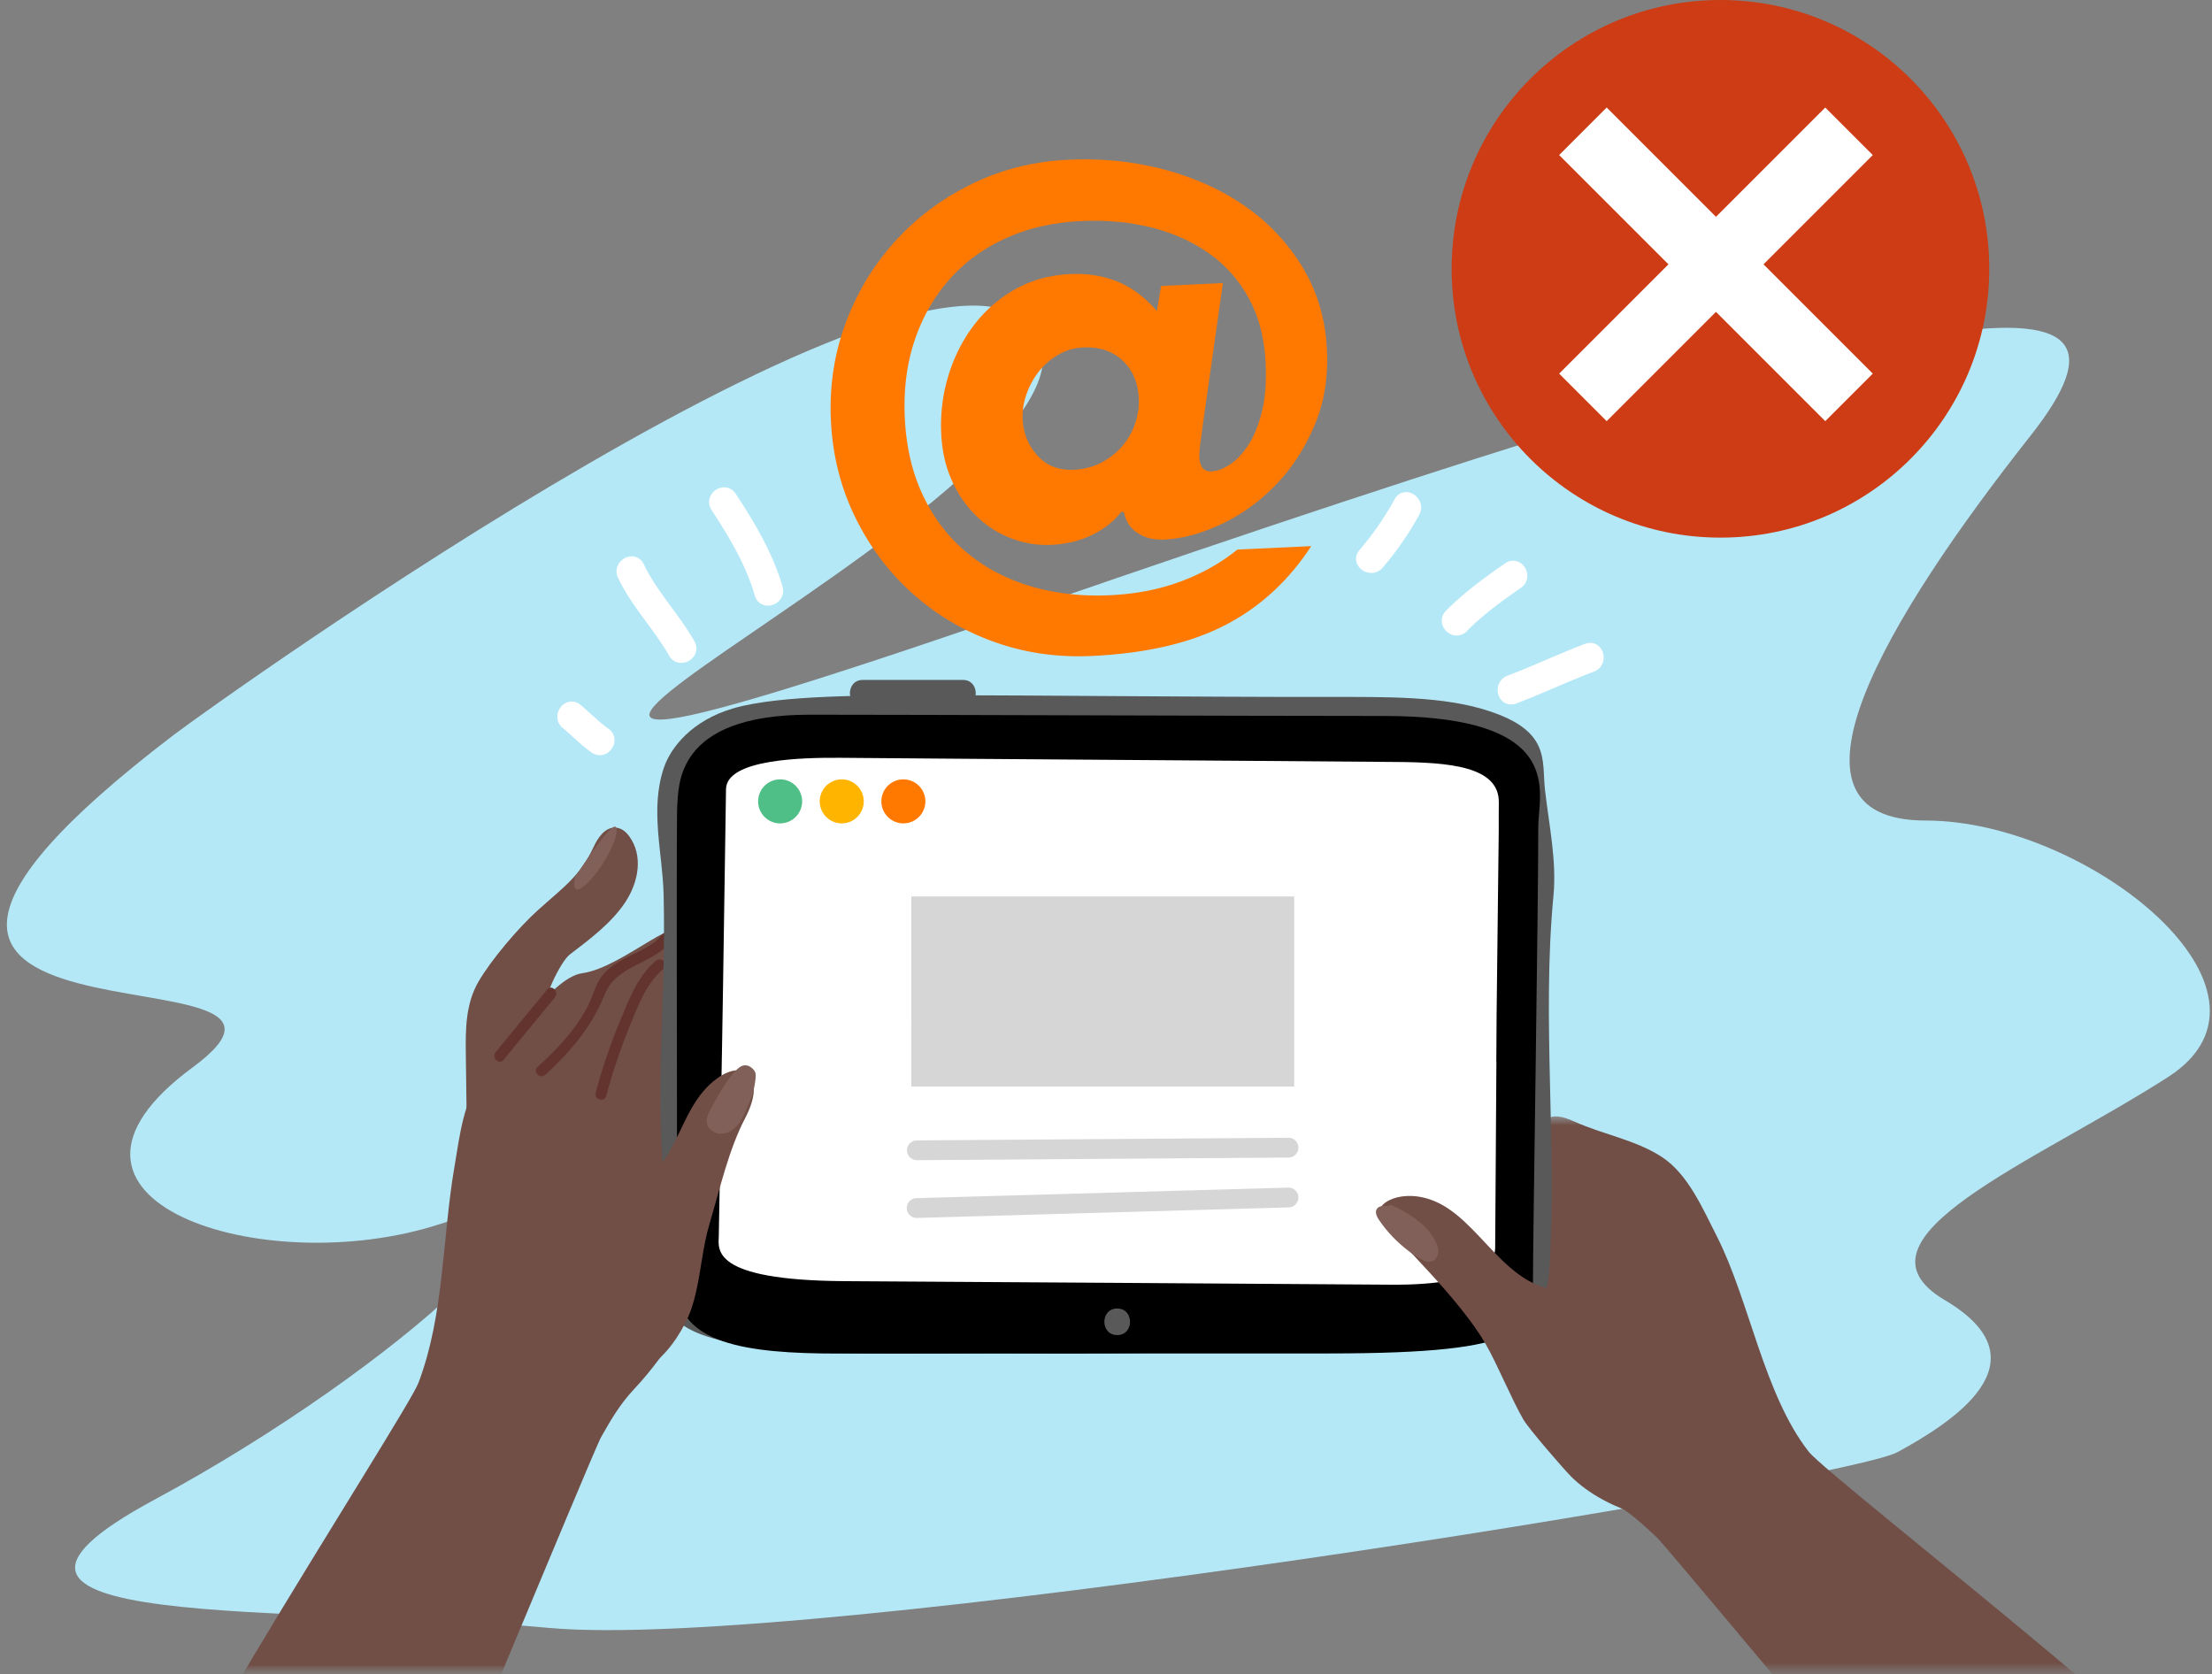 <svg xmlns="http://www.w3.org/2000/svg" xmlns:xlink="http://www.w3.org/1999/xlink" width="288" height="218" viewBox="0 0 288 218">
    <rect x="0" y="0" width="288" height="218" fill="#808080" stroke="none"/>
    <defs>
        <path id="a" d="M.187.329h71.638v96.884H.187z"/>
        <path id="c" d="M.266.343h83.279v72.113H.265z"/>
    </defs>
    <g fill="none" fill-rule="evenodd">
        <path fill="#B5E8F7" d="M22.591 95.708c5.226-3.987 101.406-72.963 112.535-51.94 11.13 21.024-118.718 76.054-.618 35.245 118.1-40.81 148.398-45.756 129.848-22.26-18.55 23.497-34.626 50.085-13.603 50.085 21.023 0 48.847 22.26 31.535 33.389-17.313 11.13-42.665 21.023-29.062 29.061 13.603 8.039.618 16.077-6.183 19.787-6.802 3.71-142.215 25.97-175.604 22.878-33.39-3.092-83.474.618-51.32-16.695 32.152-17.313 59.977-43.283 37.098-35.863-22.877 7.42-55.648-3.091-32.152-20.404 23.496-17.314-62.451 2.473-2.474-43.283"/>
        <g transform="translate(189)">
            <circle cx="35" cy="35" r="35" fill="#CD3C14"/>
            <g fill="#FFF">
                <path d="M20.187 14l34.648 34.648-6.187 6.187L14 20.187z"/>
                <path d="M48.648 14L14 48.648l6.187 6.187 34.648-34.648z"/>
            </g>
        </g>
        <g>
            <path fill="#FFF" d="M196.56 88.792c3.412-1.293 6.712-2.864 10.125-4.156 1.253-.475 1.786 1.53.547 1.999-3.413 1.292-6.711 2.863-10.125 4.156-1.253.474-1.786-1.532-.547-2"/>
            <path fill="#FFF" d="M207.03 85.427a.439.439 0 0 0-.041.012c-1.69.64-3.389 1.365-5.03 2.066-1.658.707-3.372 1.438-5.095 2.09-.073.028-.126.067-.143.167a.363.363 0 0 0 .041.238.409.409 0 0 0 .041-.013c1.69-.64 3.388-1.365 5.03-2.065 1.658-.708 3.372-1.439 5.095-2.091.073-.028.125-.067.143-.167a.358.358 0 0 0-.041-.237m-10.293 6.295a1.64 1.64 0 0 1-1.049-.374c-.519-.425-.78-1.155-.664-1.86a1.921 1.921 0 0 1 1.231-1.5c1.69-.64 3.387-1.364 5.029-2.065 1.658-.707 3.373-1.438 5.096-2.091.619-.234 1.246-.144 1.724.246.519.425.78 1.155.664 1.86a1.922 1.922 0 0 1-1.232 1.501c-1.689.64-3.386 1.363-5.028 2.064-1.658.707-3.373 1.439-5.096 2.091a1.901 1.901 0 0 1-.675.128M188.877 80.13c2.277-2.31 4.922-4.24 7.585-6.077 1.103-.761 2.166 1.02 1.072 1.775-2.523 1.74-5.013 3.56-7.172 5.746-.938.952-2.425-.491-1.485-1.444"/>
            <path fill="#FFF" d="M197.001 74.726c.005.003-.018.011-.051.035-2.952 2.037-5.35 3.832-7.461 5.973-.06.06-.054.082-.05.101a.31.31 0 0 0 .195.188c.026.006.052.013.116-.052 2.225-2.254 4.822-4.144 7.296-5.85.075-.052.096-.097.085-.178-.016-.118-.097-.204-.13-.217m-7.336 8.02c-.153 0-.309-.02-.464-.06a2.021 2.021 0 0 1-1.419-1.394c-.174-.635.002-1.278.483-1.766 2.335-2.368 5.085-4.37 7.708-6.18.859-.593 1.916-.394 2.515.473.55.798.527 2.032-.465 2.717-2.406 1.659-4.925 3.49-7.049 5.642a1.827 1.827 0 0 1-1.309.568M177.658 72.175a39.068 39.068 0 0 0 4.666-6.754c.641-1.174 2.34.016 1.706 1.178a39.094 39.094 0 0 1-4.666 6.754c-.863 1.003-2.577-.165-1.706-1.178"/>
            <path fill="#FFF" d="M178.29 72.761a.365.365 0 0 0 .21.112c.102.017.16-.02.212-.08a38.34 38.34 0 0 0 4.564-6.605c.038-.07.052-.136 0-.228a.362.362 0 0 0-.18-.156l-.017.03a40.05 40.05 0 0 1-4.768 6.901.355.355 0 0 0-.021.026m.264 1.837c-.499 0-.988-.189-1.356-.505-.774-.665-.854-1.707-.192-2.478a38.305 38.305 0 0 0 4.564-6.605c.488-.894 1.492-1.187 2.387-.698.872.475 1.419 1.615.828 2.699a40.062 40.062 0 0 1-4.769 6.902 1.899 1.899 0 0 1-1.462.685"/>
            <path fill="#714F47" d="M60.786 147.816l-.137-10.559c-.042-3.187-.046-6.517 1.643-9.432 1.65-2.85 5.195-7.027 7.774-9.349 3.309-2.979 5.447-4.39 7.205-8.168.556-1.196 1.495-2.689 2.968-2.54.742.075 1.296.584 1.685 1.116 1.826 2.496 1.251 5.912-.51 8.58-1.76 2.668-4.525 4.756-7.216 6.805-1.307.995-3.615 6.175-3.506 7.542.46 5.78-.874 11.725-3.832 17.08"/>
            <g transform="translate(21 120.25)">
                <mask id="b" fill="#fff">
                    <use xlink:href="#a"/>
                </mask>
                <path fill="#714F47" d="M69.47 1.125c-1.648-3.278-9.143 4.572-14.718 5.352-3.999.56-10.187 10.123-12.8 13.254-2.611 3.13-3.109 8-3.792 11.994-1.59 9.285-1.304 19.168-4.676 28.072-1.616 4.267-42.844 67.241-37.694 68.849 4.45 1.39 23.36 1.32 27.476 3.818 2.5 1.518 3.757 3.185 5.888.485 1.37-1.736 27.027-64.174 28.112-66.089 1.334-2.354 2.444-4.266 4.315-6.268 4.625-4.95 8.438-11.382 9.687-17.984 1.284-6.79.68-10.786-5.366-16.507-3.69-3.492 5.846-20.441 3.568-24.976" mask="url(#b)"/>
            </g>
            <path fill="#62342D" d="M65.558 138l6.697-8.148c.582-.71-.429-1.732-1.017-1.017l-6.697 8.15c-.582.708.43 1.73 1.017 1.015M71.011 139.933c3.304-3.032 6.044-6.276 7.728-10.464 1.528-3.8 6.04-3.84 8.498-6.759.593-.703-.419-1.724-1.016-1.016-2.249 2.67-6.434 2.83-8.242 5.991-.533.932-.815 1.99-1.278 2.957a19.48 19.48 0 0 1-1.72 2.878c-1.428 2-3.181 3.74-4.986 5.396-.683.627.336 1.641 1.016 1.017"/>
            <path fill="#62342D" d="M78.943 142.667a73.301 73.301 0 0 1 2.95-8.816c1.102-2.69 2.22-5.847 4.53-7.742.716-.587-.305-1.598-1.015-1.016-2.305 1.89-3.434 4.88-4.56 7.553a74.527 74.527 0 0 0-3.29 9.639c-.24.894 1.146 1.276 1.385.382"/>
            <path fill="#806059" d="M74.877 114.202s-.691 2.864 1.383.988c2.074-1.877 4.402-6.152 3.979-7.422-.424-1.27-5.362 6.434-5.362 6.434"/>
            <g transform="translate(193.42 145.006)">
                <mask id="d" fill="#fff">
                    <use xlink:href="#c"/>
                </mask>
                <path fill="#714F47" d="M6.78 4.29c.6-3.62 1.206-4.88 4.856-3.237 3.682 1.658 7.855 2.342 11.28 4.557 3.423 2.213 5.343 6.715 7.182 10.326 4.275 8.395 6.109 20.565 11.974 28.066 2.81 3.594 61.706 48.837 57.266 51.901-3.837 2.648-21.915 8.198-25.103 11.805-1.936 2.192-2.642 4.157-5.479 2.212-1.824-1.251-44.863-53.254-46.468-54.76-1.973-1.852-3.6-3.348-5.982-4.704-5.887-3.353-7.4-12.618-10.552-18.552C2.51 25.802-2.233 22.978 1.84 15.72 4.328 11.29 5.95 9.295 6.78 4.29" mask="url(#d)"/>
            </g>
            <path fill="#C2796C" d="M149.629 72.76c-.204.086-.817.344.072-.03a6.58 6.58 0 0 1-.072.03"/>
            <path fill="#6FBBBB" d="M154.66 65.324c.02.007.047.012.065.018l-.121-.13a.552.552 0 0 1 .057.112M154.495 65.096l.109.117a.42.42 0 0 0-.109-.117"/>
            <path fill="#141819" d="M145.788 65.352l-.04-.028.04.028zM145.747 65.324"/>
            <path fill="#595959" d="M193.773 92.548c-5.882-1.902-12.945-1.811-21.048-1.805-8.283.007-19.169-.056-27.445-.108-8-.05-16.498-.123-24.499-.101-7.121.019-19.175-.083-25.258 1.679-5.424 1.572-8.21 5.103-9.106 7.801-1.813 5.46-.148 10.995-.014 16.48.163 6.757-.115 13.022-.32 19.781-.153 5.028-.153 11.656.276 16.682.362 4.255-.33 7.433.123 11.687.328 3.071-1.503 6.978 5.395 9.31 4.315 1.46 11.222 1.987 16.485 2.173 8.346.294 16.727-.003 25.085.08 9.75.097 19.464-.095 29.192-.362 8.544-.235 19.007.608 27.054-.64 9.134-1.418 11.718-5.232 12.005-9.532 1.092-16.362-.99-32.85.566-49.107.429-4.484-.593-9.177-1.109-13.738-.43-3.806.781-7.64-7.382-10.28"/>
            <path fill="#000" d="M180.16 93.22c-16.697.004-61.424-.167-74.77-.164-17.664.003-16.991 9.368-17.22 11.954-.083.94-.055 25.777-.026 43.793.015 10.15.032 18.135.027 18.465-.077 7.69 9.004 8.97 20.885 8.968 12.948-.003 50.967-.01 63.915-.014 26.72-.005 26.631-3.168 26.624-10.076-.003-2.225.17-14.186.343-26.895.174-12.787.349-26.33.343-31.475 0-.689.06-1.39.121-2.087.427-4.893.588-12.473-20.243-12.468"/>
            <path fill="#FFF" d="M194.668 162.41c.022-2.97.041-5.941.062-8.912.034-5.083.068-10.166.1-15.25h-.012c.014-2.03.025-4.06.038-6.09.02-3.314.26-20.568.278-23.882.013-1.723-.017-2.058.01-3.781.075-4.742-6.528-5.238-13.437-5.286-8.234-.059-11.965-.094-20.198-.155-12.052-.09-24.103-.178-36.153-.261-5.6-.04-10.36-.09-15.961-.126-4.902-.031-14.808.152-14.87 4.086-.042 2.666-.351 23.652-.396 26.318-.044 2.823-.095 5.644-.141 8.466h-.003l-.304 18.14c-.025 1.66-.046 3.113-.094 5.213-.04 1.766-1.127 5.795 16.323 5.918 6.965.05 65.269.4 71.026.46 13.625.138 13.725-3.86 13.732-4.858"/>
            <path fill="#9DAAC0" d="M108.888 165.363l-.014.023.014-.023"/>
            <path fill="#233143" d="M92.057 132.353c.027.029.054.06.082.088-.028-.029-.055-.06-.081-.089zM92.47 132.09v-.023l-.006.021.006.002zM136.399 131.562l.002-.023-.008.02.006.003z"/>
            <path fill="#714F47" d="M93.392 140.39c-5.707 4.11-4.648 12.753-12.827 14.777-1.452.36-3.642-.046-5.062-.455-1.707-.491-2.41-2.026-3.473-3.311.434.525-.323 3.817-.408 4.547-.144 1.234-.357 2.378-.87 3.516-.947 2.106-1.653 3.697-1.542 6.106.209 4.53 2.142 9.96 6.268 12.335 6.102 3.511 10.859-.08 13.736-5.624.658-1.267 1.075-2.6 1.388-3.96.68-2.948.914-6.072 1.774-8.962 1.317-4.43 2.506-9.711 4.644-13.776 2.791-5.305-.013-7.796-3.628-5.193M186.16 156.16c6.67 2.23 9.778 12.35 18.188 11.854 1.494-.088 3.143.157 4.378-.655 1.484-.976 1.7-2.65 2.333-4.193-.259.63 1.442 3.55 1.74 4.22.504 1.137 1.047 2.165 1.874 3.1 1.53 1.73 2.677 3.04 3.286 5.373 1.146 4.387 9.084 15.811 5.85 19.304-4.784 5.165-14.88 1.504-19.274-2.936-1.004-1.015-5.483-6.183-6.186-7.389-1.524-2.613-3.41-7.231-4.918-9.843-3.428-5.932-11.3-13.28-13.53-16.082-1.543-1.94 2.034-4.166 6.259-2.753"/>
            <path fill="#806059" d="M181.152 156.89c2.25 1.039 4.494 2.421 5.675 4.6.253.468.457.987.425 1.518-.032.531-.35 1.073-.858 1.231-.527.165-1.083-.106-1.556-.39a17.08 17.08 0 0 1-5.285-5.002c-.296-.435-.572-1.021-.274-1.454.263-.382.81-.397 1.273-.374M97.9 142.696l-.587 1.428c-.326.793-.66 1.6-1.196 2.268-.536.669-1.314 1.195-2.171 1.227-.857.031-1.756-.543-1.908-1.387-.115-.642.192-1.277.504-1.85.749-1.377 1.424-2.597 2.326-3.88.359-.511.89-1.136 1.388-1.512.232-.173.508-.294.797-.285.63.019 1.117.566 1.26.87.258.556-.228 2.64-.413 3.121"/>
            <path fill="#595959" d="M112.329 91.99h13.041c2.228 0 2.232-3.462 0-3.462h-13.041c-2.229 0-2.233 3.462 0 3.462M145.458 173.832c2.228 0 2.232-3.462 0-3.462-2.228 0-2.232 3.462 0 3.462"/>
            <path fill="#FF7900" d="M135.075 59.323c1.201 1.316 2.765 1.926 4.688 1.839 1.34-.063 2.537-.364 3.594-.912a9.213 9.213 0 0 0 2.707-2.097 8.855 8.855 0 0 0 1.7-2.928 8.852 8.852 0 0 0 .5-3.396c-.096-2.042-.8-3.67-2.115-4.897-1.312-1.223-3.017-1.786-5.114-1.69a7.08 7.08 0 0 0-3.242.944 8.657 8.657 0 0 0-2.526 2.177 10.253 10.253 0 0 0-1.615 2.964c-.387 1.1-.556 2.172-.508 3.222.086 1.869.732 3.457 1.93 4.774zm21.505-3.853l-.29 2.205c-.107.822-.153 1.439-.133 1.844.061 1.285.584 1.902 1.576 1.855.758-.037 1.562-.334 2.412-.903.849-.56 1.642-1.402 2.379-2.52.735-1.113 1.326-2.557 1.77-4.329.443-1.774.608-3.887.492-6.332-.145-3.15-.844-5.904-2.094-8.27a17.054 17.054 0 0 0-5.096-5.895c-2.148-1.563-4.654-2.718-7.521-3.461-2.87-.74-5.962-1.036-9.283-.88-3.673.172-6.967.924-9.884 2.257-2.916 1.335-5.37 3.14-7.37 5.428-1.995 2.283-3.491 4.938-4.49 7.961-.996 3.026-1.412 6.343-1.244 9.959.178 3.79.963 7.157 2.357 10.1 1.391 2.943 3.276 5.411 5.647 7.4 2.37 1.993 5.155 3.472 8.352 4.431 3.202.96 6.666 1.351 10.395 1.177 3.324-.157 6.374-.748 9.159-1.783 2.785-1.038 5.25-2.42 7.388-4.157l9.615-.448c-2.941 4.516-6.68 7.949-11.215 10.29-4.536 2.344-10.328 3.683-17.38 4.011-4.49.21-8.738-.409-12.747-1.857-4.012-1.448-7.558-3.56-10.636-6.34-3.081-2.774-5.557-6.091-7.432-9.948-1.872-3.855-2.914-8.024-3.122-12.513-.211-4.487.437-8.739 1.943-12.752s3.664-7.558 6.469-10.643c2.806-3.076 6.137-5.556 9.992-7.428 3.855-1.876 8.027-2.92 12.516-3.128 4.313-.202 8.45.22 12.413 1.259 3.96 1.043 7.483 2.633 10.56 4.765a26.063 26.063 0 0 1 7.512 7.972c1.931 3.184 2.99 6.783 3.179 10.803.172 3.674-.403 7.017-1.724 10.025-1.32 3.014-3.023 5.58-5.116 7.69-2.093 2.112-4.424 3.771-6.995 4.97-2.575 1.201-5.026 1.857-7.357 1.964-1.34.066-2.494-.22-3.456-.846-.967-.624-1.563-1.547-1.794-2.762l-.35.016c-.939 1.212-2.19 2.204-3.76 2.975-1.571.776-3.348 1.213-5.326 1.304-1.808.086-3.558-.2-5.256-.853a13.172 13.172 0 0 1-4.515-2.898c-1.316-1.28-2.382-2.827-3.193-4.628-.817-1.801-1.275-3.837-1.381-6.11-.12-2.564.185-5.06.917-7.488.736-2.433 1.828-4.613 3.287-6.55a17.365 17.365 0 0 1 5.387-4.722c2.136-1.21 4.542-1.877 7.223-2.002 2.216-.102 4.262.229 6.136.983 1.875.76 3.587 2.04 5.129 3.835l.55-3.268 8.044-.376-2.639 18.61z"/>
            <path fill="#50BE87" d="M104.437 104.34a2.865 2.865 0 1 1-5.73 0 2.865 2.865 0 0 1 5.73 0"/>
            <path fill="#FFB400" d="M112.46 104.34a2.865 2.865 0 1 1-5.73 0 2.865 2.865 0 0 1 5.73 0"/>
            <path fill="#FF7900" d="M120.483 104.34a2.865 2.865 0 1 1-5.73 0 2.865 2.865 0 0 1 5.73 0"/>
            <path fill="#D6D6D6" d="M118.649 141.475h49.856v-24.757H118.65zM119.336 151.06a1.29 1.29 0 0 1-.008-2.578l48.48-.343h.01a1.29 1.29 0 0 1 .009 2.577l-48.481.344h-.01M119.336 158.58a1.289 1.289 0 0 1-.036-2.577l48.481-1.375a1.29 1.29 0 0 1 .073 2.576l-48.48 1.376h-.038"/>
            <path fill="#FFF" d="M99.104 77.314c-1.19-4.123-3.403-7.814-5.742-11.377-.733-1.118.973-2.295 1.706-1.177 2.43 3.701 4.752 7.571 5.988 11.854.369 1.28-1.582 1.984-1.952.7"/>
            <path fill="#FFF" d="M94.281 65.169h-.004a.31.31 0 0 0-.221.155c-.015.03-.03.059.025.142 2.676 4.076 4.694 7.61 5.849 11.61a.21.21 0 0 0 .028.065.376.376 0 0 0 .226-.095c.06-.056.072-.105.046-.194-1.139-3.943-3.174-7.497-5.88-11.62-.038-.058-.057-.063-.069-.063m5.691 13.685c-.148 0-.295-.018-.439-.053-.612-.152-1.07-.607-1.255-1.249-1.095-3.792-3.044-7.197-5.635-11.143-.38-.58-.425-1.257-.123-1.858a2.02 2.02 0 0 1 1.659-1.098c.652-.035 1.235.267 1.608.836 2.416 3.68 4.826 7.692 6.095 12.086a1.862 1.862 0 0 1-.45 1.853c-.385.4-.926.626-1.46.626M87.854 84.93c-1.985-3.5-4.885-6.424-6.612-10.076-.568-1.203 1.24-2.218 1.812-1.007 1.727 3.652 4.627 6.574 6.61 10.076.661 1.164-1.151 2.172-1.81 1.008"/>
            <path fill="#FFF" d="M82.238 74.154a.384.384 0 0 0-.205.132c-.05.066-.053.117-.014.201.933 1.972 2.208 3.707 3.558 5.543 1.046 1.423 2.127 2.894 3.024 4.476v.001c.047.082.074.072.101.08a.31.31 0 0 0 .236-.13c.01-.017.021-.036-.02-.11-.848-1.496-1.9-2.927-2.917-4.31-1.338-1.82-2.721-3.702-3.724-5.823-.022-.046-.039-.06-.039-.06m6.464 12.153h-.015c-.665-.006-1.242-.353-1.581-.953-.847-1.494-1.898-2.924-2.915-4.306-1.338-1.821-2.722-3.704-3.726-5.826-.517-1.094.083-2.177.96-2.591.95-.449 1.96-.091 2.405.848.933 1.972 2.207 3.704 3.556 5.539 1.047 1.424 2.129 2.896 3.027 4.481.337.596.34 1.263.007 1.83a2.023 2.023 0 0 1-1.718.978M73.813 94.119c-1.023-.846.182-2.534 1.216-1.681 1.25 1.032 2.366 2.208 3.693 3.148 1.09.771-.122 2.454-1.214 1.68-1.328-.94-2.444-2.116-3.695-3.147"/>
            <path fill="#FFF" d="M74.361 93.456c.494.408.969.838 1.428 1.254.74.67 1.439 1.304 2.215 1.854.076.054.102.042.126.031a.31.31 0 0 0 .16-.22c.001-.019.004-.04-.064-.088-.864-.61-1.636-1.311-2.383-1.99-.443-.4-.9-.815-1.362-1.196a.201.201 0 0 0-.06-.039.383.383 0 0 0-.13.208c-.018.08 0 .128.07.186m3.733 4.87c-.375 0-.748-.121-1.083-.359-.861-.609-1.632-1.308-2.377-1.983-.445-.403-.904-.82-1.368-1.202-.931-.77-.848-2.004-.23-2.752.67-.81 1.737-.917 2.54-.255.493.407.965.835 1.422 1.25.742.673 1.443 1.308 2.22 1.86.559.394.844.996.783 1.65a2.023 2.023 0 0 1-1.153 1.622c-.244.113-.5.169-.754.169"/>
        </g>
    </g>
</svg>
